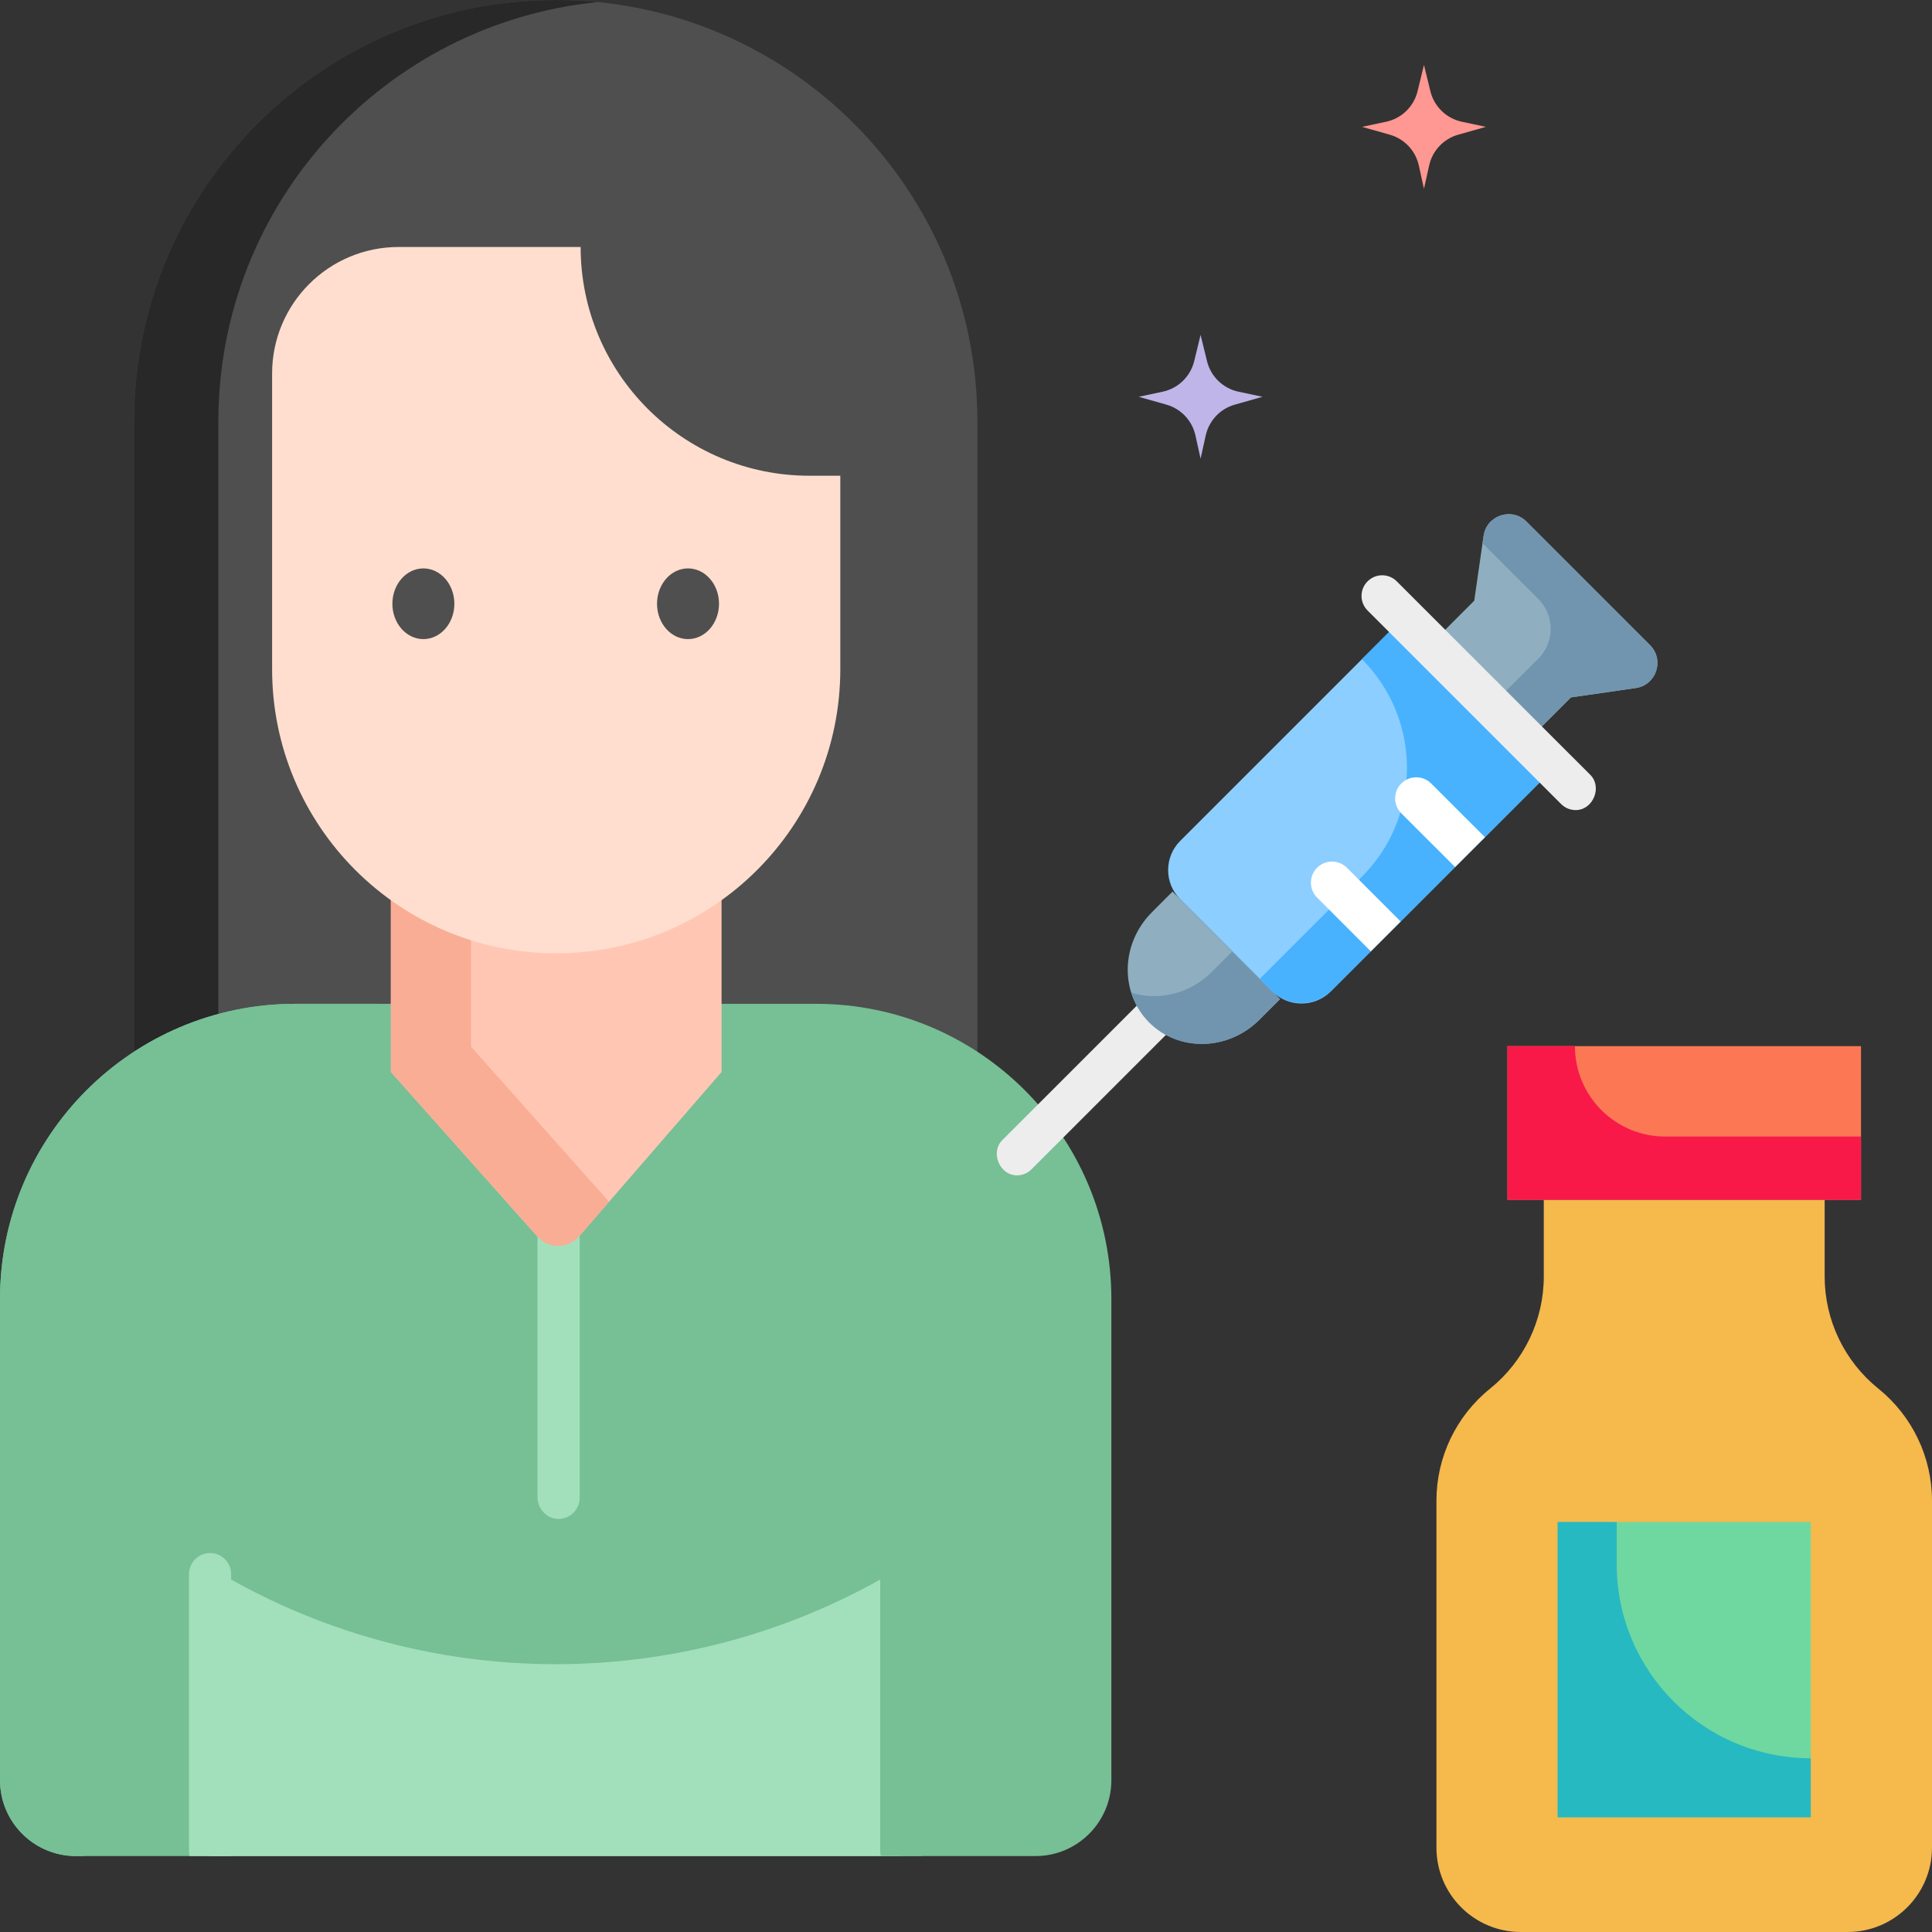 <svg width="50" height="50" viewBox="0 0 50 50" fill="none" xmlns="http://www.w3.org/2000/svg">
<rect x="0" y="0" width="50" height="50" fill="#333333" stroke="none"/>
<g clip-path="url(#clip0_704_6602)">
<path d="M3.468 10.914V27.998H25.295V10.914C25.295 4.886 20.409 0 14.381 0C8.354 0 3.468 4.886 3.468 10.914Z" fill="#4F4F4F"/>
<path d="M15.473 0.054C15.114 0.018 14.75 0 14.381 0C8.354 0 3.468 4.886 3.468 10.914V27.998H5.651V10.914C5.651 5.255 9.958 0.602 15.473 0.054Z" fill="#282828"/>
<path d="M21.121 25.979H7.642C3.421 25.979 0 29.401 0 33.621V46.07C0 47.155 0.88 48.035 1.965 48.035H26.797C27.883 48.035 28.762 47.155 28.762 46.07V33.621C28.762 29.401 25.341 25.979 21.121 25.979Z" fill="#77BF95"/>
<path d="M23.333 48.035H5.429V40.555C10.927 43.907 17.836 43.907 23.333 40.555L23.333 40.555V48.035H23.333Z" fill="#A2E0BB"/>
<path d="M5.982 40.739C5.982 40.437 5.738 40.193 5.436 40.193C5.135 40.193 4.891 40.437 4.891 40.739V47.911C4.891 47.954 4.897 47.995 4.906 48.035H5.967C5.976 47.995 5.982 47.954 5.982 47.911V40.739Z" fill="#A2E0BB"/>
<path d="M23.872 40.739C23.872 40.437 23.628 40.193 23.326 40.193C23.025 40.193 22.78 40.437 22.78 40.739V47.911C22.78 47.954 22.786 47.995 22.796 48.035H23.857C23.866 47.995 23.872 47.954 23.872 47.911V40.739Z" fill="#77BF95"/>
<path d="M9.825 25.979H7.642C3.421 25.979 0 29.401 0 33.621V46.07C0 47.155 0.88 48.035 1.965 48.035H2.183V33.621C2.183 29.401 5.605 25.979 9.825 25.979Z" fill="#77BF95"/>
<path d="M10.116 12.94V27.743L14.452 32.613L18.674 27.743V12.94H10.116Z" fill="#FFC7B3"/>
<path d="M12.19 27.088V12.94H10.116V27.743L14.452 32.613L15.763 31.101L12.19 27.088Z" fill="#F9AD95"/>
<path d="M13.91 32.004V38.74C13.91 39.025 14.118 39.279 14.402 39.307C14.727 39.338 15.002 39.083 15.002 38.763V31.979L14.986 31.997C14.703 32.323 14.197 32.327 13.91 32.004Z" fill="#A2E0BB"/>
<path d="M15.027 6.392H10.317C8.508 6.392 7.042 7.858 7.042 9.667V17.318C7.042 21.378 10.334 24.67 14.394 24.67C18.455 24.67 21.747 21.378 21.747 17.318V12.312H20.948C17.678 12.312 15.027 9.661 15.027 6.392Z" fill="#FFDECF"/>
<path d="M10.957 16.54C11.399 16.54 11.759 16.131 11.759 15.625C11.759 15.12 11.399 14.71 10.957 14.71C10.514 14.71 10.155 15.12 10.155 15.625C10.155 16.131 10.514 16.54 10.957 16.54Z" fill="#4F4F4F"/>
<path d="M17.806 16.54C18.249 16.54 18.608 16.131 18.608 15.625C18.608 15.12 18.249 14.71 17.806 14.71C17.363 14.71 17.004 15.12 17.004 15.625C17.004 16.131 17.363 16.54 17.806 16.54Z" fill="#4F4F4F"/>
<path d="M38.395 13.869L38.153 15.546L37.024 16.675L39.526 19.178L40.656 18.049L42.333 17.807C42.867 17.73 43.084 17.076 42.702 16.695L39.506 13.499C39.125 13.118 38.472 13.335 38.395 13.869Z" fill="#8FAFC0"/>
<path d="M38.367 14.059L39.812 15.503C40.239 15.93 40.238 16.623 39.809 17.049L38.6 18.252L39.526 19.178L40.656 18.049L42.333 17.807C42.867 17.73 43.084 17.077 42.702 16.695L39.506 13.499C39.125 13.118 38.472 13.335 38.395 13.869L38.367 14.059Z" fill="#7195AE"/>
<path d="M26.317 30.418C25.869 30.418 25.622 29.823 25.94 29.506L29.7 25.746C29.909 25.538 30.247 25.538 30.455 25.746C30.664 25.955 30.664 26.293 30.455 26.502L26.695 30.262C26.591 30.366 26.454 30.418 26.317 30.418Z" fill="#EDEDED"/>
<path d="M30.345 23.074L33.127 25.857L32.595 26.389C31.788 27.197 30.51 27.229 29.742 26.46C28.973 25.692 29.005 24.414 29.813 23.607L30.345 23.074Z" fill="#8FAFC0"/>
<path d="M29.277 25.689C29.366 25.973 29.52 26.238 29.742 26.46C30.51 27.229 31.788 27.197 32.595 26.389L33.127 25.857L31.892 24.622L31.36 25.154C30.786 25.728 29.975 25.908 29.277 25.689Z" fill="#7195AE"/>
<path d="M36.327 15.979L40.223 19.874L34.439 25.658C34.022 26.075 33.346 26.075 32.928 25.658L30.544 23.273C30.127 22.856 30.127 22.18 30.544 21.762L36.327 15.979Z" fill="#8CCEFF"/>
<path d="M35.246 22.689L32.603 25.332L32.912 25.641C33.338 26.068 34.029 26.068 34.456 25.641L40.223 19.874L36.327 15.979L35.246 17.06C36.801 18.614 36.801 21.135 35.246 22.689Z" fill="#48B2FF"/>
<path d="M37.038 20.276C36.825 20.063 36.48 20.063 36.266 20.276C36.053 20.489 36.053 20.835 36.266 21.048L37.658 22.439L38.43 21.667L37.038 20.276Z" fill="white"/>
<path d="M34.858 22.457C34.644 22.244 34.299 22.244 34.086 22.457C33.873 22.67 33.873 23.016 34.086 23.229L35.477 24.62L36.249 23.848L34.858 22.457Z" fill="white"/>
<path d="M40.779 20.965C40.642 20.965 40.506 20.913 40.401 20.808L35.393 15.8C35.184 15.591 35.184 15.253 35.393 15.045C35.602 14.836 35.94 14.836 36.148 15.045L41.157 20.053C41.474 20.37 41.228 20.965 40.779 20.965Z" fill="#EDEDED"/>
<path d="M47.222 33.035V31.051H39.953V33.035C39.953 34.163 39.442 35.229 38.564 35.937C37.685 36.644 37.175 37.711 37.175 38.838V47.817C37.175 49.023 38.152 50 39.358 50H47.816C49.022 50 50 49.022 50 47.816V38.838C50 37.711 49.489 36.644 48.611 35.937C47.733 35.229 47.222 34.163 47.222 33.035Z" fill="#F5B94C"/>
<path d="M39.012 27.074H48.163V31.051H39.012V27.074Z" fill="#FC7855"/>
<path d="M40.759 27.074H39.012V31.051H48.163V29.414H43.098C41.806 29.414 40.759 28.366 40.759 27.074Z" fill="#F91949"/>
<path d="M40.312 39.389H46.862V47.031H40.312V39.389Z" fill="#6FD8A1"/>
<path d="M41.841 40.481V39.389H40.312V47.031H46.862V45.503C44.089 45.503 41.841 43.254 41.841 40.481Z" fill="#27B9C1"/>
<path d="M32.053 10.137L32.674 10.269L31.956 10.472C31.578 10.579 31.289 10.886 31.204 11.269L31.071 11.871L30.938 11.269C30.853 10.886 30.565 10.579 30.187 10.472L29.469 10.269L30.09 10.137C30.491 10.052 30.809 9.744 30.906 9.345L31.071 8.666L31.237 9.345C31.334 9.744 31.651 10.052 32.053 10.137Z" fill="#C0B5E8"/>
<path d="M37.834 3.151L38.455 3.283L37.737 3.486C37.359 3.594 37.07 3.9 36.986 4.283L36.852 4.885L36.719 4.283C36.635 3.9 36.346 3.594 35.968 3.486L35.25 3.283L35.871 3.151C36.273 3.066 36.59 2.758 36.687 2.359L36.852 1.68L37.018 2.359C37.115 2.758 37.432 3.066 37.834 3.151Z" fill="#FF9792"/>
</g>
<defs>
<clipPath id="clip0_704_6602">
<rect width="50" height="50" fill="white"/>
</clipPath>
</defs>
</svg>
